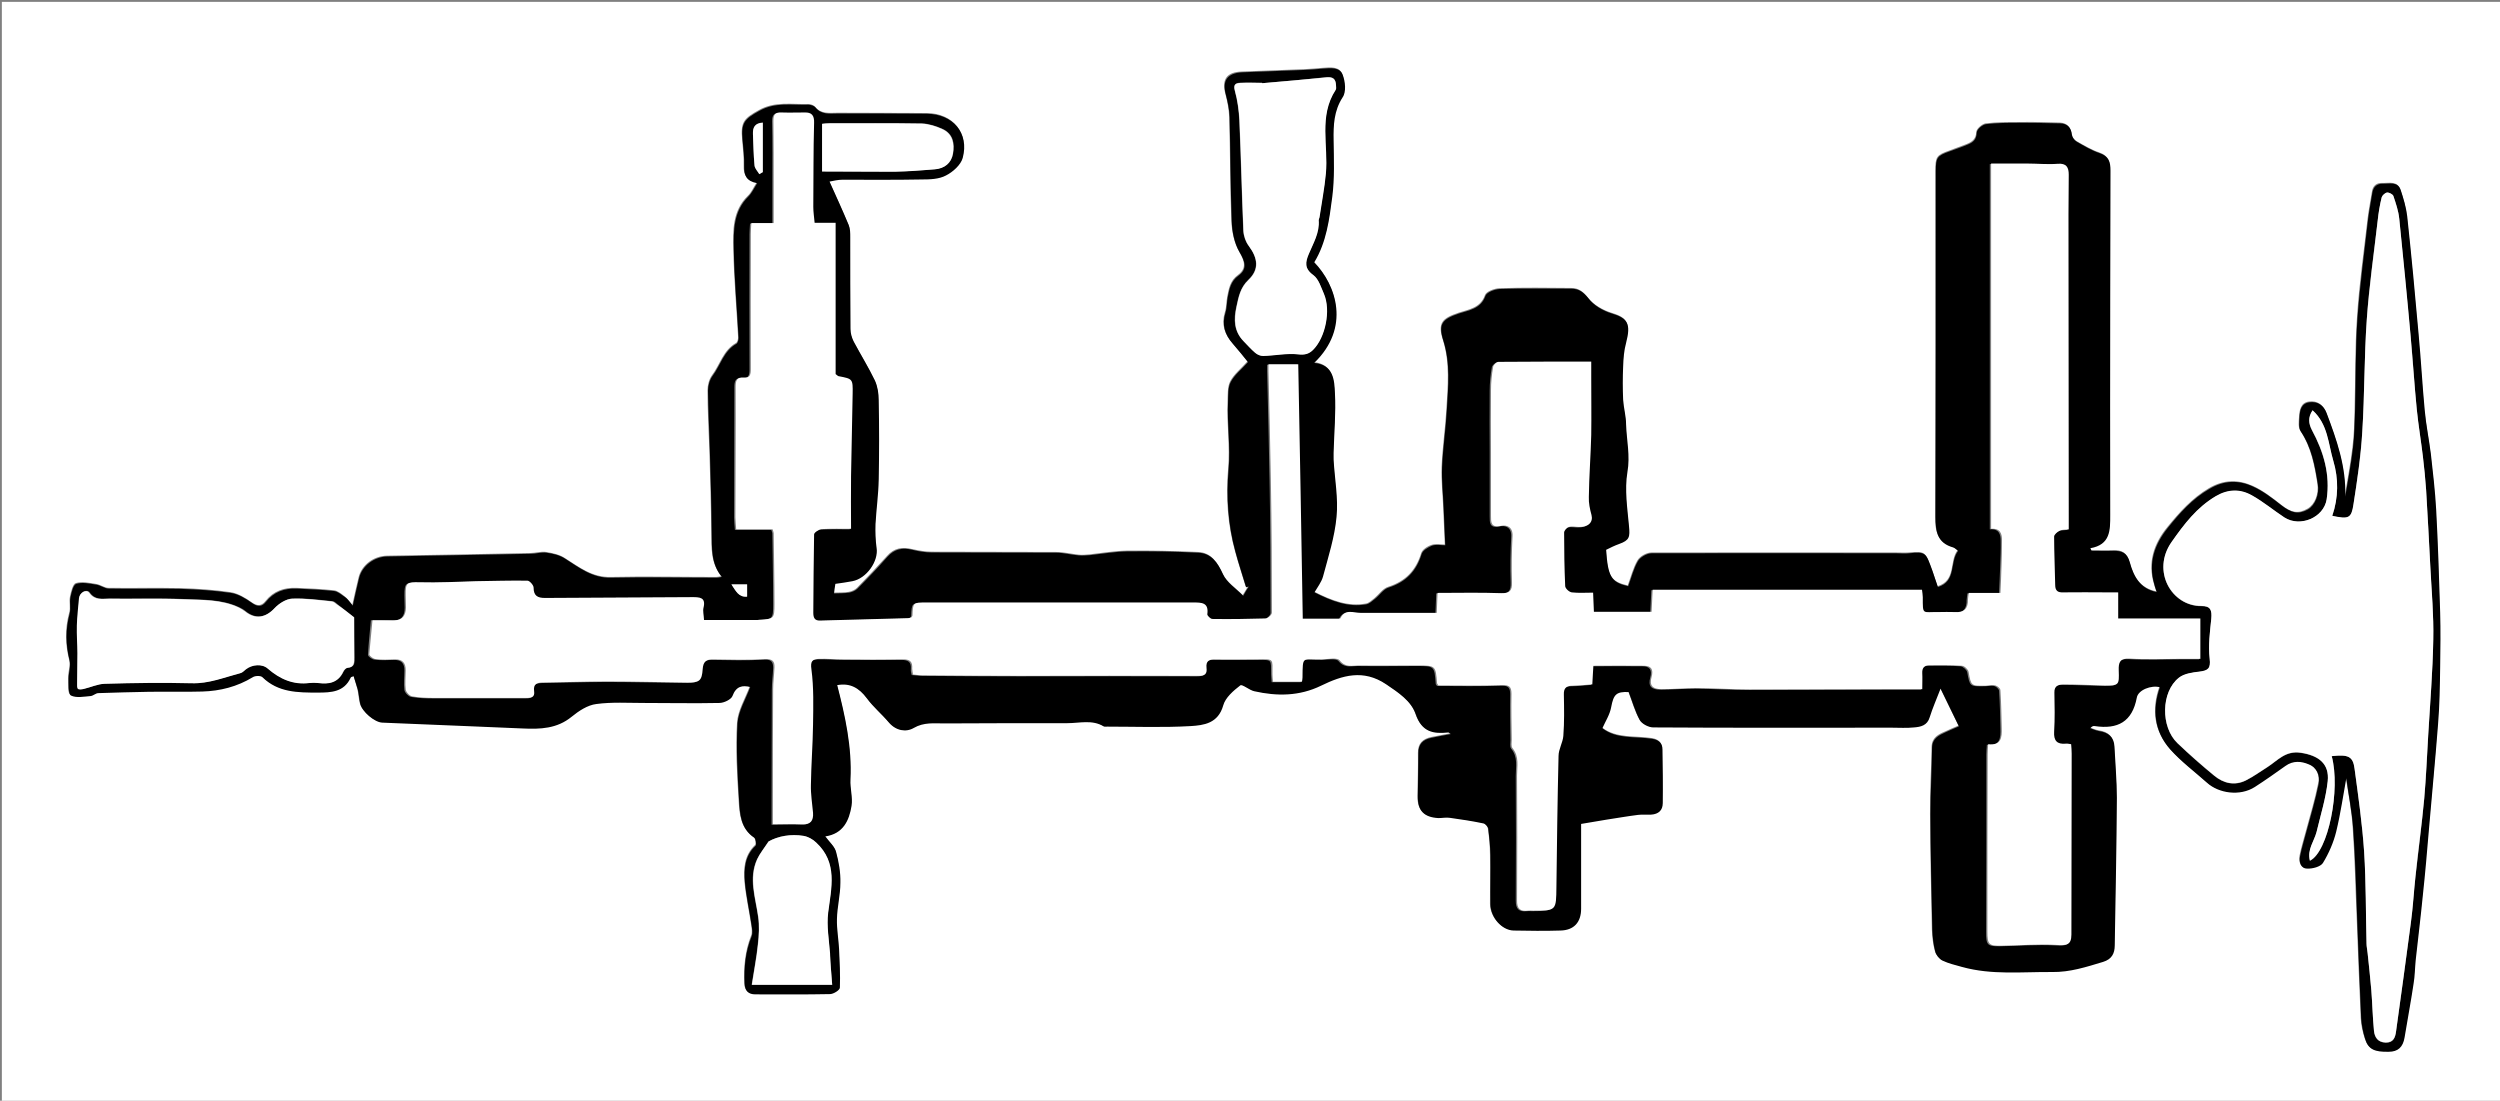 <?xml version="1.0" encoding="utf-8"?>
<!-- Generator: Adobe Illustrator 18.0.0, SVG Export Plug-In . SVG Version: 6.00 Build 0)  -->
<!DOCTYPE svg PUBLIC "-//W3C//DTD SVG 1.1//EN" "http://www.w3.org/Graphics/SVG/1.1/DTD/svg11.dtd">
<svg version="1.1" xmlns="http://www.w3.org/2000/svg" xmlns:xlink="http://www.w3.org/1999/xlink" x="0px" y="0px"
	 viewBox="0 0 940.3 414" enable-background="new 0 0 940.3 414" xml:space="preserve">
<rect x="0" y="0" width="940.3" height="414" fill="#808080" stroke="none"/>
<g id="iss_floorplan">
	<g>
		<path fill="#FFFFFF" d="M940.9,0.7c0,138,0,275.9,0,414c-313.3,0-626.7,0-940.2,0c0-138,0-276,0-414
			C314.1,0.7,627.5,0.7,940.9,0.7z M133,254.3c0.5,1.7,1,3.2,1.4,4.8c0.4,1.7,0.5,3.6,0.9,5.3c0.7,3,5.4,7,8.3,7.1
			c11.3,0.5,22.6,0.9,33.9,1.4c6.3,0.3,12.7,0.5,19,0.8c6.5,0.3,12.8,0.1,18.3-4.4c2.6-2.2,6-4.3,9.3-4.8c5.9-0.8,11.9-0.4,17.9-0.4
			c9.5,0,19,0.2,28.4,0c1.7,0,4.4-1.3,4.9-2.6c1.4-3.8,3.7-4,6.7-3.4c-1.7,4.6-4.5,9.1-4.8,13.7c-0.6,9.6,0,19.4,0.6,29
			c0.3,5.2,0.6,10.6,5.7,14c0.6,0.4,0.9,2.6,0.5,3c-4.1,3.9-4.4,8.9-4,13.8c0.5,5.4,1.7,10.7,2.5,16.1c0.2,1.4,0.5,3,0,4.2
			c-2.3,5.8-2.8,11.7-2.6,17.8c0.1,2.7,1.4,4,4,4c9.4,0,18.7,0.1,28.1-0.1c1.3,0,3.7-1.5,3.7-2.4c0.2-4.9,0-9.8-0.3-14.6
			c-0.2-3.7-0.9-7.5-0.8-11.2c0.1-4.6,1.3-9.1,1.3-13.7c0-3.8-0.6-7.8-1.6-11.5c-0.6-2-2.5-3.7-4.1-5.9c6.9-1.1,9.1-6,9.9-11.5
			c0.5-3.2-0.6-6.6-0.4-9.9c0.6-12.2-2-23.9-5-35.5c4.8-1,8.3,1,11.2,5c2.4,3.2,5.6,5.9,8.2,9c2.7,3.2,6.4,3.9,9.4,2.1
			c3.8-2.2,7.6-1.7,11.4-1.7c15.5-0.1,31,0,46.4-0.1c4.6,0,9.3-1.4,13.6,1.2c0.4,0.2,0.9,0.1,1.4,0.1c10.4,0,20.9,0.4,31.3-0.2
			c5-0.3,10.4-1,12.3-7.8c0.8-2.9,3.8-5.5,6.4-7.5c0.7-0.6,3.4,1.8,5.3,2.2c8.6,1.9,17,1.9,25.1-2.1c8-3.9,15.9-6.3,24.5-0.5
			c4.6,3.1,9.4,6.2,11.1,11.2c2.3,6.8,6.6,7.5,12.3,6.9c0.1,0,0.3,0.2,0.9,0.6c-2.7,0.5-4.9,1-7.2,1.4c-3.2,0.7-5,2.4-5,5.9
			c0.1,5.4-0.1,10.8-0.2,16.2c0,5.4,2.3,7.8,7.7,8.1c1.4,0.1,2.9-0.3,4.3-0.1c4.2,0.6,8.4,1.3,12.6,2.1c0.8,0.2,1.8,1.3,1.9,2.1
			c0.5,3.3,0.8,6.6,0.8,9.9c0.1,6.2,0,12.3,0,18.5c0,4.9,4.3,9.8,8.7,9.8c5.9,0.1,11.8,0.1,17.6,0c5-0.1,7.8-3.2,7.8-8.2
			c0-9.3,0-18.7,0-28c0-1.3,0-2.6,0-3.9c3.4-0.6,6.5-1.1,9.5-1.6c4-0.6,7.9-1.3,11.9-1.8c1.7-0.2,3.4,0,5-0.1
			c2.7-0.1,4.3-1.5,4.3-4.3c0-6.7,0-13.4-0.1-20.2c0-2.4-1.4-3.6-3.8-4c-6.5-1-13.4,0.2-18.8-4c1.1-2.5,2.8-5.1,3.3-7.9
			c0.9-4.8,1.9-5.9,6.6-5.7c1.4,3.7,2.4,7.4,4.2,10.6c0.8,1.4,3.2,2.7,5,2.7c29.9,0.1,59.8,0.1,89.6,0.1c2.9,0,5.8,0.3,8.6-0.1
			c2.4-0.3,4.9-0.8,5.8-3.8c1.1-3.5,2.6-6.9,4.1-10.8c2.5,5.1,4.6,9.5,6.9,14.2c-1.6,0.7-3.3,1.4-5,2.2c-2.6,1.1-5,2.3-5.1,5.8
			c-0.1,8.4-0.7,16.7-0.6,25.1c0.1,14.5,0.4,29,0.7,43.5c0.1,2.7,0.4,5.5,1.1,8.1c0.3,1.3,1.5,2.8,2.7,3.4c2.3,1.1,4.9,1.7,7.4,2.4
			c11.2,3.1,22.6,1.8,33.9,1.9c6.8,0.1,12.9-1.9,19.1-3.8c3.2-1,4.3-3.2,4.4-6.2c0.3-18.5,0.7-37,0.8-55.5c0-6.4-0.5-12.9-0.9-19.3
			c-0.2-3.6-2.3-5.3-5.7-5.8c-1.2-0.2-2.3-0.7-3.4-1.1c0.8-0.8,1.2-0.9,1.7-0.8c8.6,1.3,14.1-1.6,15.8-10.7c0.5-2.9,5.5-4.8,8.7-3.9
			c-3,8.5-2.1,16.6,3.9,23.4c4.1,4.6,9.2,8.3,13.8,12.5c4.4,4,12.4,5.2,18,1.6c3.9-2.5,7.7-5.2,11.5-7.9c2.9-2.1,5.9-1.7,8.8-0.6
			c3.1,1.3,4.4,4.4,3.7,7.4c-1.2,6-3,12-4.6,17.9c-0.8,3.1-1.8,6.2-2.4,9.3c-0.4,2.1,0.2,4.6,2.7,4.6c2,0,5.1-0.7,5.9-2.1
			c2.2-3.6,4-7.7,5-11.8c1.7-7,2.7-14.2,3.8-20.1c0.8,5.4,2.2,12.2,2.6,19.1c0.8,11.3,1,22.7,1.5,34c0.5,12.4,0.9,24.9,1.5,37.3
			c0.1,2.6,0.7,5.2,1.5,7.7c1.2,3.9,3.5,5,8.8,4.8c3.6-0.1,5.4-1.9,6-5.3c1.1-6.8,2.4-13.5,3.4-20.3c0.5-2.9,0.4-6,0.8-8.9
			c0.9-8.2,1.9-16.3,2.7-24.5c0.8-8.3,1.5-16.6,2.3-24.9c1.2-13.1,2.5-26.1,3.4-39.2c0.5-7.2,0.6-14.5,0.8-21.7
			c0.1-6.8,0.2-13.6,0-20.4c-0.4-12.9-0.8-25.8-1.5-38.7c-0.4-7-1.2-14-2-21c-0.6-5.4-1.7-10.8-2.3-16.3c-0.9-9.5-1.5-19-2.3-28.6
			c-1.3-14.8-2.7-29.7-4.3-44.5c-0.3-3.3-1.3-6.5-2.4-9.7c-1.1-3.4-4.3-2.4-6.8-2.5c-2.2-0.1-3.6,1.1-3.9,3.4
			c-0.5,3.3-1.2,6.6-1.6,9.9c-1.4,12.4-3.2,24.8-4,37.3c-0.8,11.5-0.6,23-0.9,34.5c-0.1,4.8-0.2,9.6-0.8,14.3
			c-0.7,6.1-1.9,12.2-2.9,18.3c0.4-11.1-3.2-21.3-7-31.4c-1.1-2.9-3.4-4.5-6.4-4.1c-3.2,0.4-3.6,3.2-3.8,5.7c-0.1,1.8-0.4,4,0.5,5.3
			c4,6.1,5.3,12.9,6.4,19.9c0.6,3.8-0.9,7.8-3.7,9.4c-3.6,2.1-6.3,1.5-10.1-1.6c-3.3-2.6-6.8-5.3-10.6-7c-5.4-2.4-10.8-2.4-16.4,0.9
			c-6.4,3.8-11.1,9.1-15.6,14.6c-5.1,6.2-7.5,13.3-5.1,21.3c0.3,1,0.6,1.9,0.9,2.9c-6.3-1.2-8.7-6-10.1-11.1c-1-3.6-3-4.5-6.2-4.4
			c-2.7,0.1-5.5,0-8.2,0c-0.2-0.3-0.3-0.7-0.5-1c7.7-1.3,7.5-6.8,7.5-12.4c0-27.2,0-54.5,0-81.7c0-16-0.1-31.9,0.1-47.9
			c0-3.2-0.6-5.4-4.1-6.6c-3-1-5.8-2.7-8.6-4.3c-0.8-0.5-1.7-1.7-1.8-2.6c-0.3-2.8-1.8-4.2-4.4-4.3c-5.1-0.2-10.3-0.3-15.4-0.2
			c-4.2,0-8.4,0-12.5,0.5c-1.3,0.2-3.4,2-3.5,3.2c-0.1,2.8-1.7,3.8-3.7,4.6c-2.1,0.8-4.2,1.6-6.4,2.4c-4.8,1.7-5.3,2.3-5.3,7.5
			c0,43.3,0.1,86.6-0.1,130c0,5.4,0.7,9.8,6.6,11.5c0.7,0.2,1.3,0.9,1.9,1.3c-3.3,4.2-0.4,11.4-7.6,13.6c-0.7-2.1-1.3-4.2-2.1-6.2
			c-2.5-6.8-2.4-7.1-8.8-6.5c-1.5,0.1-3.1,0-4.6,0c-30.7,0-61.4-0.1-92.1,0c-1.8,0-4.3,1.4-5.2,2.9c-1.7,2.9-2.5,6.3-3.7,9.5
			c-6.4-1.5-7.6-3.5-8.3-13.7c1.6-0.7,3.2-1.6,4.9-2.2c3.9-1.4,4.1-2.6,3.7-6.7c-0.7-6.8-1.7-13.8-0.6-20.3c1-6.2-0.4-12-0.5-18
			c-0.1-3.1-1-6.1-1.1-9.2c-0.2-4.2-0.2-8.4,0-12.6c0.1-3,0.4-6,1.1-8.8c1.9-7.3,0.6-9.3-5.4-11.1c-3.2-1-6.7-3-8.7-5.6
			c-1.9-2.4-3.6-3.7-6.4-3.7c-9-0.1-18-0.2-27,0.1c-1.9,0.1-4.9,1.2-5.4,2.6c-1.7,4.9-6.3,5.4-9.9,6.6c-6.2,2.1-8,3.8-5.9,10.3
			c2.7,8.6,1.8,17.3,1.3,25.9c-0.4,7.2-1.5,14.4-1.8,21.7c-0.2,5.1,0.4,10.3,0.6,15.4c0.2,4.5,0.4,9,0.6,13.9
			c-1.4,0-3.3-0.4-4.9,0.1c-1.6,0.5-3.6,1.8-4,3.2c-2,6.5-5.9,10.5-12.4,12.6c-2,0.6-3.5,2.9-5.2,4.3c-1,0.8-2,1.8-3.2,2
			c-6.7,1.2-12.8-1.1-19.5-4.5c1.1-1.9,2.6-3.8,3.2-5.9c2-7.4,4.4-14.9,5.1-22.5c0.6-7-0.7-14.3-1.1-21.4c-0.1-1-0.1-1.9,0-2.9
			c0.2-7.4,0.9-14.8,0.5-22.2c-0.3-4.9-0.6-10.7-7.8-11.4c13.7-13.1,8.4-29.2,0-37.8c4.7-7.5,5.8-16.1,6.8-24.7
			c0.9-7,0.5-14.1,0.5-21.2c-0.1-5.7,0.1-11,3.4-16.2c1.3-2,0.9-5.9,0-8.5c-1.1-2.9-4.5-2.5-7.3-2.3c-2.3,0.2-4.5,0.4-6.8,0.5
			c-7.9,0.3-15.8,0.6-23.7,0.9c-5.7,0.2-7.6,3-6.1,8.5c0.7,2.7,1.3,5.6,1.4,8.4c0.4,13.1,0.3,26.1,0.8,39.2c0.2,3.9,1,8.2,2.9,11.5
			c2.1,3.6,3,6.4-0.4,8.9c-2.9,2.1-3.4,5-4,8c-0.4,2-0.3,4.1-0.9,6c-1.4,4.5-0.2,8.2,2.8,11.6c2.1,2.5,4.2,5,5.7,6.9
			c-2.5,2.8-5.1,4.8-6.5,7.5c-1.1,2.1-0.9,4.9-1,7.4c-0.4,8.5,1,17,0.2,25.6c-0.9,10.3-0.2,20.8,2.6,30.9c1.2,4.5,2.7,8.9,4,13.3
			c0.3-0.1,0.6-0.2,1-0.3c-0.6,1-1.1,2-2.1,3.5c-2.8-2.8-6.2-5-7.6-8.1c-2-4.4-4.4-7.9-9.2-8.1c-9-0.4-18-0.6-27-0.5
			c-4.6,0.1-9.2,0.9-13.8,1.4c-1.4,0.1-2.8,0.3-4.2,0.1c-2.8-0.3-5.6-1-8.4-1c-15.6-0.1-31.2,0-46.8-0.1c-2.5,0-5-0.5-7.4-1
			c-3.7-0.9-6.8-0.4-9.4,2.6c-3.7,4.1-7.5,8.1-11.3,12c-0.8,0.8-2,1.3-3.1,1.5c-1.8,0.3-3.7,0.2-5.7,0.3c0.2-1.2,0.3-2.3,0.5-3.6
			c2.2-0.3,4.3-0.6,6.4-1c5.3-1,9.9-7.5,9.1-12.5c-0.4-3-0.5-6-0.4-9c0.3-5.6,1-11.2,1.2-16.7c0.2-10,0.1-19.9,0-29.9
			c0-2.4-0.4-5.1-1.4-7.3c-2.4-5-5.4-9.8-8-14.7c-0.7-1.4-1.2-3.1-1.2-4.7c-0.1-11.5,0-23-0.1-34.6c0-1.5,0-3.2-0.6-4.6
			c-2.2-5.3-4.6-10.5-7.2-16.3c1.7-0.3,3.3-0.7,4.8-0.7c10-0.1,19.9,0,29.9-0.1c3.1-0.1,6.5-0.2,9.1-1.5c2.6-1.4,5.6-4,6.3-6.6
			c2.5-9.3-3.6-16.5-13.4-16.6c-11.2-0.1-22.3,0-33.5-0.1c-3,0-6.2,0.6-8.5-2.3c-0.5-0.6-1.7-1-2.6-1c-6.2,0.2-12.5-1.1-18.5,2.3
			c-5.6,3.1-6.9,4.5-6.3,10.9c0.3,3.3,0.7,6.7,0.6,10c-0.1,3.3,0.9,5.5,4.9,6.3c-1.3,2-2,3.8-3.3,5c-5.8,5.6-5.7,13-5.5,20
			c0.2,11.1,1.2,22.1,1.8,33.2c0,0.7-0.2,1.9-0.8,2.2c-4.8,2.7-6,8.1-9,12.1c-1.1,1.5-1.7,3.7-1.7,5.6c0,7.5,0.4,15.1,0.7,22.6
			c0.3,10.3,0.6,20.6,0.7,30.9c0.1,5.7-0.3,11.5,3.8,16.5c-1,0.2-1.5,0.3-2,0.3c-13.2,0-26.4-0.3-39.6,0c-7.1,0.2-12-3.8-17.4-7.2
			c-2-1.3-4.6-1.8-6.9-2.2c-2-0.3-4,0.4-6,0.4c-18,0.4-35.9,0.7-53.9,1c-4.9,0.1-9.4,3.4-10.6,8c-0.8,3.2-1.5,6.5-2.4,10.5
			c-1.2-1.4-1.9-2.5-2.9-3.2c-1.2-1-2.7-2.2-4.1-2.3c-4.6-0.5-9.3-0.7-14-0.9c-4.7-0.2-8.7,1.2-11.7,5c-1.5,1.9-3.1,1.9-5.2,0.4
			c-2.4-1.7-5.2-3.4-8-3.8c-6.1-0.9-12.4-1.3-18.6-1.5c-9.1-0.2-18.1,0-27.2-0.1c-1.6,0-3.1-1.3-4.8-1.5c-2.5-0.4-5.2-1-7.5-0.3
			c-1.1,0.3-1.8,3.2-2.2,5.1c-0.4,2,0.3,4.2-0.3,6.1c-1.6,5.9-1.5,11.7,0,17.7c0.5,2.1-0.4,4.4-0.4,6.7c0,2.2-0.3,5.8,0.9,6.4
			c1.9,1,4.9,0.4,7.4,0.2c1-0.1,1.9-1,2.9-1.1c6.3-0.3,12.7-0.5,19-0.5c6.7-0.1,13.4,0.1,20.1-0.1c6.8-0.2,13.2-1.8,19-5.4
			c0.9-0.5,2.9-0.6,3.6,0c5.9,5.7,13.3,5.8,20.8,5.8c5.1,0,9.8-0.2,12.4-5.6C132,254.6,132.5,254.5,133,254.3z"/>
		<path d="M133,254.3c-0.5,0.2-1,0.3-1.1,0.6c-2.5,5.4-7.3,5.6-12.4,5.6c-7.5,0-14.9,0-20.8-5.8c-0.6-0.6-2.7-0.6-3.6,0
			c-5.9,3.6-12.3,5.2-19,5.4c-6.7,0.2-13.4,0-20.1,0.1c-6.3,0.1-12.7,0.3-19,0.5c-1,0-1.9,1-2.9,1.1c-2.5,0.2-5.4,0.8-7.4-0.2
			c-1.1-0.6-0.8-4.1-0.9-6.4c0-2.2,0.9-4.6,0.4-6.7c-1.5-5.9-1.6-11.7,0-17.7c0.5-1.9-0.1-4.1,0.3-6.1c0.4-1.8,1-4.7,2.2-5.1
			c2.3-0.7,5-0.1,7.5,0.3c1.6,0.2,3.2,1.5,4.8,1.5c9.1,0.2,18.1-0.1,27.2,0.1c6.2,0.2,12.4,0.6,18.6,1.5c2.8,0.4,5.6,2.1,8,3.8
			c2.1,1.5,3.7,1.5,5.2-0.4c3-3.8,7-5.2,11.7-5c4.7,0.2,9.3,0.4,14,0.9c1.4,0.2,2.8,1.4,4.1,2.3c1,0.7,1.7,1.8,2.9,3.2
			c0.9-4,1.6-7.3,2.4-10.5c1.2-4.6,5.7-7.9,10.6-8c18-0.3,35.9-0.7,53.9-1c2,0,4.1-0.7,6-0.4c2.4,0.3,4.9,0.9,6.9,2.2
			c5.4,3.4,10.3,7.4,17.4,7.2c13.2-0.3,26.4,0,39.6,0c0.5,0,0.9-0.1,2-0.3c-4.1-5-3.7-10.8-3.8-16.5c-0.1-10.3-0.4-20.6-0.7-30.9
			c-0.2-7.5-0.6-15.1-0.7-22.6c0-1.9,0.6-4.1,1.7-5.6c3-4,4.2-9.4,9-12.1c0.5-0.3,0.8-1.5,0.8-2.2c-0.6-11.1-1.6-22.1-1.8-33.2
			c-0.1-7.1-0.2-14.4,5.5-20c1.3-1.3,2.1-3.1,3.3-5c-4-0.7-5-2.9-4.9-6.3c0.1-3.3-0.3-6.7-0.6-10c-0.6-6.4,0.7-7.8,6.3-10.9
			c6-3.4,12.3-2.1,18.5-2.3c0.9,0,2.1,0.4,2.6,1c2.3,2.9,5.5,2.3,8.5,2.3c11.2,0,22.3,0,33.5,0.1c9.8,0.1,15.9,7.3,13.4,16.6
			c-0.7,2.6-3.7,5.3-6.3,6.6c-2.6,1.4-6,1.5-9.1,1.5c-10,0.2-19.9,0.1-29.9,0.1c-1.6,0-3.2,0.4-4.8,0.7c2.6,5.8,5,11,7.2,16.3
			c0.6,1.4,0.6,3,0.6,4.6c0,11.5,0,23,0.1,34.6c0,1.6,0.5,3.3,1.2,4.7c2.6,4.9,5.6,9.7,8,14.7c1,2.2,1.4,4.8,1.4,7.3
			c0.2,10,0.2,19.9,0,29.9c-0.1,5.6-0.9,11.2-1.2,16.7c-0.1,3,0,6.1,0.4,9c0.8,5-3.8,11.5-9.1,12.5c-2.1,0.4-4.2,0.7-6.4,1
			c-0.2,1.3-0.4,2.4-0.5,3.6c2-0.1,3.9,0,5.7-0.3c1.1-0.2,2.3-0.7,3.1-1.5c3.9-3.9,7.7-7.9,11.3-12c2.7-3,5.7-3.5,9.4-2.6
			c2.4,0.6,4.9,1,7.4,1c15.6,0.1,31.2,0,46.8,0.1c2.8,0,5.6,0.8,8.4,1c1.4,0.1,2.8,0,4.2-0.1c4.6-0.5,9.2-1.3,13.8-1.4
			c9-0.1,18,0,27,0.5c4.8,0.2,7.2,3.7,9.2,8.1c1.4,3.1,4.8,5.3,7.6,8.1c0.9-1.6,1.5-2.6,2.1-3.5c-0.3,0.1-0.6,0.2-1,0.3
			c-1.3-4.4-2.8-8.8-4-13.3c-2.8-10.1-3.5-20.6-2.6-30.9c0.8-8.6-0.6-17.1-0.2-25.6c0.1-2.5-0.1-5.3,1-7.4c1.4-2.7,4-4.7,6.5-7.5
			c-1.5-1.9-3.6-4.5-5.7-6.9c-3-3.4-4.2-7.1-2.8-11.6c0.6-1.9,0.5-4,0.9-6c0.6-3,1.1-5.9,4-8c3.4-2.5,2.6-5.2,0.4-8.9
			c-1.9-3.3-2.8-7.6-2.9-11.5c-0.5-13-0.5-26.1-0.8-39.2c-0.1-2.8-0.7-5.7-1.4-8.4c-1.5-5.4,0.5-8.2,6.1-8.5
			c7.9-0.3,15.8-0.6,23.7-0.9c2.3-0.1,4.5-0.3,6.8-0.5c2.8-0.2,6.2-0.6,7.3,2.3c1,2.5,1.4,6.5,0,8.5c-3.3,5.1-3.5,10.5-3.4,16.2
			c0.1,7.1,0.4,14.2-0.5,21.2c-1.1,8.5-2.2,17.2-6.8,24.7c8.4,8.6,13.7,24.6,0,37.8c7.3,0.7,7.6,6.5,7.8,11.4
			c0.4,7.4-0.3,14.8-0.5,22.2c0,1,0,1.9,0,2.9c0.4,7.1,1.8,14.4,1.1,21.4c-0.7,7.6-3.1,15-5.1,22.5c-0.6,2.1-2.1,4-3.2,5.9
			c6.7,3.4,12.8,5.7,19.5,4.5c1.1-0.2,2.2-1.2,3.2-2c1.8-1.4,3.2-3.7,5.2-4.3c6.5-2.1,10.4-6.1,12.4-12.6c0.4-1.4,2.5-2.6,4-3.2
			c1.6-0.5,3.5-0.1,4.9-0.1c-0.2-5-0.4-9.4-0.6-13.9c-0.2-5.1-0.8-10.3-0.6-15.4c0.3-7.2,1.4-14.5,1.8-21.7
			c0.5-8.7,1.4-17.3-1.3-25.9c-2.1-6.5-0.3-8.2,5.9-10.3c3.6-1.2,8.2-1.7,9.9-6.6c0.5-1.4,3.5-2.5,5.4-2.6c9-0.3,18-0.1,27-0.1
			c2.8,0,4.5,1.3,6.4,3.7c2,2.6,5.4,4.6,8.7,5.6c6,1.8,7.3,3.8,5.4,11.1c-0.8,2.9-1,5.9-1.1,8.8c-0.2,4.2-0.2,8.4,0,12.6
			c0.2,3.1,1.1,6.1,1.1,9.2c0.2,6,1.6,11.8,0.5,18c-1.1,6.6,0,13.6,0.6,20.3c0.4,4.1,0.2,5.3-3.7,6.7c-1.7,0.6-3.3,1.4-4.9,2.2
			c0.7,10.2,1.9,12.2,8.3,13.7c1.2-3.2,2-6.6,3.7-9.5c0.9-1.5,3.4-2.9,5.2-2.9c30.7-0.1,61.4,0,92.1,0c1.5,0,3.1,0.2,4.6,0
			c6.5-0.6,6.3-0.3,8.8,6.5c0.7,2,1.3,4,2.1,6.2c7.1-2.2,4.3-9.4,7.6-13.6c-0.6-0.4-1.2-1.1-1.9-1.3c-6-1.7-6.6-6-6.6-11.5
			c0.1-43.3,0.1-86.6,0.1-130c0-5.2,0.5-5.8,5.3-7.5c2.1-0.8,4.3-1.5,6.4-2.4c2.1-0.8,3.6-1.8,3.7-4.6c0-1.2,2.1-3,3.5-3.2
			c4.1-0.5,8.4-0.5,12.5-0.5c5.1,0,10.3,0.1,15.4,0.2c2.6,0.1,4.1,1.5,4.4,4.3c0.1,0.9,0.9,2.1,1.8,2.6c2.8,1.6,5.6,3.3,8.6,4.3
			c3.5,1.2,4.1,3.3,4.1,6.6c-0.1,16,0,31.9-0.1,47.9c0,27.2-0.1,54.5,0,81.7c0,5.6,0.1,11.1-7.5,12.4c0.2,0.3,0.3,0.7,0.5,1
			c2.7,0,5.5,0.1,8.2,0c3.2-0.1,5.2,0.7,6.2,4.4c1.4,5.1,3.7,9.8,10.1,11.1c-0.3-1-0.7-1.9-0.9-2.9c-2.4-8.1,0.1-15.1,5.1-21.3
			c4.5-5.6,9.2-10.9,15.6-14.6c5.5-3.3,11-3.4,16.4-0.9c3.8,1.7,7.3,4.4,10.6,7c3.9,3,6.5,3.6,10.1,1.6c2.7-1.6,4.3-5.7,3.7-9.4
			c-1.1-7-2.3-13.8-6.4-19.9c-0.9-1.3-0.6-3.5-0.5-5.3c0.1-2.6,0.6-5.3,3.8-5.7c3.1-0.4,5.3,1.2,6.4,4.1c3.8,10.1,7.4,20.2,7,31.4
			c1-6.1,2.2-12.2,2.9-18.3c0.6-4.7,0.6-9.5,0.8-14.3c0.3-11.5,0.1-23,0.9-34.5c0.9-12.5,2.6-24.9,4-37.3c0.4-3.3,1.1-6.6,1.6-9.9
			c0.4-2.3,1.7-3.4,3.9-3.4c2.5,0.1,5.7-1,6.8,2.5c1,3.1,2,6.4,2.4,9.7c1.6,14.8,3,29.7,4.3,44.5c0.9,9.5,1.4,19.1,2.3,28.6
			c0.5,5.5,1.6,10.8,2.3,16.3c0.8,7,1.6,14,2,21c0.7,12.9,1.1,25.8,1.5,38.7c0.2,6.8,0.1,13.6,0,20.4c-0.1,7.2-0.2,14.5-0.8,21.7
			c-1,13.1-2.3,26.1-3.4,39.2c-0.7,8.3-1.4,16.6-2.3,24.9c-0.8,8.2-1.8,16.3-2.7,24.5c-0.3,3-0.3,6-0.8,8.9
			c-1,6.8-2.3,13.5-3.4,20.3c-0.6,3.5-2.4,5.3-6,5.3c-5.3,0.1-7.6-0.9-8.8-4.8c-0.8-2.5-1.3-5.1-1.5-7.7c-0.6-12.4-1-24.9-1.5-37.3
			c-0.4-11.3-0.7-22.7-1.5-34c-0.5-6.9-1.9-13.6-2.6-19.1c-1.1,5.9-2.1,13.1-3.8,20.1c-1,4.1-2.8,8.2-5,11.8
			c-0.9,1.4-3.9,2.2-5.9,2.1c-2.5,0-3.1-2.5-2.7-4.6c0.6-3.1,1.6-6.2,2.4-9.3c1.6-6,3.4-11.9,4.6-17.9c0.6-3.1-0.6-6.2-3.7-7.4
			c-2.8-1.2-5.9-1.5-8.8,0.6c-3.8,2.7-7.6,5.4-11.5,7.9c-5.6,3.6-13.6,2.4-18-1.6c-4.6-4.1-9.7-7.9-13.8-12.5
			c-6-6.8-6.9-14.9-3.9-23.4c-3.2-0.9-8.2,1-8.7,3.9c-1.7,9.1-7.2,12-15.8,10.7c-0.5-0.1-1,0-1.7,0.8c1.1,0.4,2.2,0.9,3.4,1.1
			c3.4,0.5,5.5,2.2,5.7,5.8c0.3,6.4,0.9,12.9,0.9,19.3c-0.1,18.5-0.5,37-0.8,55.5c0,3-1.1,5.2-4.4,6.2c-6.3,1.9-12.4,3.9-19.1,3.8
			c-11.4-0.1-22.7,1.2-33.9-1.9c-2.5-0.7-5.1-1.3-7.4-2.4c-1.2-0.6-2.4-2.1-2.7-3.4c-0.7-2.6-1-5.4-1.1-8.1
			c-0.3-14.5-0.7-29-0.7-43.5c0-8.4,0.5-16.7,0.6-25.1c0.1-3.5,2.5-4.6,5.1-5.8c1.7-0.8,3.4-1.5,5-2.2c-2.3-4.7-4.5-9.2-6.9-14.2
			c-1.5,3.9-3,7.3-4.1,10.8c-0.9,3.1-3.4,3.6-5.8,3.8c-2.8,0.3-5.7,0.1-8.6,0.1c-29.9,0-59.8,0.1-89.6-0.1c-1.7,0-4.2-1.3-5-2.7
			c-1.8-3.3-2.8-7-4.2-10.6c-4.7-0.2-5.7,0.9-6.6,5.7c-0.5,2.8-2.2,5.4-3.3,7.9c5.3,4.2,12.3,3,18.8,4c2.4,0.4,3.8,1.6,3.8,4
			c0.1,6.7,0.2,13.4,0.1,20.2c0,2.7-1.6,4.1-4.3,4.3c-1.7,0.1-3.4-0.1-5,0.1c-4,0.5-7.9,1.2-11.9,1.8c-3.1,0.5-6.1,1-9.5,1.6
			c0,1.4,0,2.7,0,3.9c0,9.3,0,18.7,0,28c0,5.1-2.7,8.1-7.8,8.2c-5.9,0.2-11.8,0.1-17.6,0c-4.4-0.1-8.6-4.9-8.7-9.8
			c-0.1-6.2,0.1-12.3,0-18.5c-0.1-3.3-0.4-6.7-0.8-9.9c-0.1-0.8-1.1-2-1.9-2.1c-4.2-0.9-8.4-1.5-12.6-2.1c-1.4-0.2-2.9,0.1-4.3,0.1
			c-5.4-0.3-7.8-2.8-7.7-8.1c0-5.4,0.2-10.8,0.2-16.2c-0.1-3.5,1.7-5.3,5-5.9c2.3-0.5,4.5-0.9,7.2-1.4c-0.6-0.4-0.8-0.6-0.9-0.6
			c-5.7,0.6-10-0.1-12.3-6.9c-1.7-4.9-6.5-8.1-11.1-11.2c-8.6-5.8-16.5-3.4-24.5,0.5c-8.2,4-16.6,4-25.1,2.1
			c-1.9-0.4-4.6-2.8-5.3-2.2c-2.6,2-5.6,4.6-6.4,7.5c-1.9,6.8-7.3,7.5-12.3,7.8c-10.4,0.6-20.9,0.2-31.3,0.2c-0.5,0-1.1,0.1-1.4-0.1
			c-4.3-2.6-9-1.2-13.6-1.2c-15.5,0-31,0-46.4,0.1c-3.8,0-7.6-0.5-11.4,1.7c-2.9,1.7-6.7,1.1-9.4-2.1c-2.6-3.1-5.8-5.7-8.2-9
			c-3-4-6.4-5.9-11.2-5c3,11.6,5.6,23.3,5,35.5c-0.2,3.3,0.9,6.7,0.4,9.9c-0.9,5.5-3.1,10.5-9.9,11.5c1.6,2.2,3.6,3.8,4.1,5.9
			c1,3.7,1.7,7.7,1.6,11.5c0,4.6-1.2,9.1-1.3,13.7c-0.1,3.7,0.6,7.5,0.8,11.2c0.2,4.9,0.5,9.8,0.3,14.6c0,0.9-2.4,2.4-3.7,2.4
			c-9.4,0.2-18.7,0.1-28.1,0.1c-2.6,0-3.9-1.3-4-4c-0.3-6.1,0.3-12.1,2.6-17.8c0.5-1.2,0.2-2.8,0-4.2c-0.8-5.4-2-10.7-2.5-16.1
			c-0.4-5-0.1-10,4-13.8c0.4-0.4,0.1-2.6-0.5-3c-5.1-3.4-5.4-8.9-5.7-14c-0.6-9.7-1.1-19.4-0.6-29c0.3-4.6,3.1-9.1,4.8-13.7
			c-2.9-0.7-5.3-0.4-6.7,3.4c-0.5,1.3-3.2,2.6-4.9,2.6c-9.5,0.2-19,0-28.4,0c-6,0-12-0.4-17.9,0.4c-3.3,0.4-6.6,2.6-9.3,4.8
			c-5.5,4.5-11.8,4.7-18.3,4.4c-6.3-0.3-12.7-0.5-19-0.8c-11.3-0.5-22.6-0.9-33.9-1.4c-2.9-0.1-7.6-4.1-8.3-7.1
			c-0.4-1.7-0.5-3.6-0.9-5.3C134,257.5,133.5,256,133,254.3z M139.5,233.3c-0.4,4.7-0.9,8.8-1.1,13c0,0.6,1.5,1.7,2.4,1.8
			c2.4,0.3,4.8,0.2,7.2,0.1c2.9-0.1,4.2,1.3,4.1,4.1c0,2.4-0.3,4.8,0,7.2c0.1,1,1.5,2.4,2.4,2.6c2.8,0.5,5.7,0.6,8.5,0.6
			c11.5,0,23,0,34.6,0c1.9,0,3.1-0.3,2.8-2.5c-0.4-2.7,1.1-3.2,3.4-3.3c8-0.1,16.1-0.4,24.1-0.4c10.1,0,20.1,0.3,30.2,0.4
			c4.5,0,5.4-0.6,5.7-5.1c0.2-2.8,1.4-3.7,4.1-3.6c6.5,0.1,13,0.3,19.4-0.1c2.7-0.2,3.5,0.8,3.5,3.1c-0.1,2.8-0.5,5.5-0.5,8.2
			c-0.1,13.8,0,27.6-0.1,41.4c0,3,0,6.1,0,9.4c4.1,0,7.6-0.1,11,0c3.2,0.2,4.3-1.4,4.1-4.3c-0.3-3.5-0.8-7-0.8-10.5
			c0.1-7.5,0.7-15,0.8-22.6c0.1-6.9,0.3-14-0.6-20.8c-0.5-3.3,0.5-3.9,2.9-4c3-0.1,6.1,0.2,9.1,0.2c7.4,0,14.9,0.1,22.3,0
			c2.7,0,3.8,0.9,3.6,3.5c-0.1,0.7,0.1,1.4,0.3,2.2c1.4,0.1,2.5,0.3,3.7,0.3c12.2,0.1,24.4,0.2,36.6,0.2c22.3,0,44.6-0.1,67,0
			c2.4,0,3.4-0.7,3.1-3c-0.3-2.7,1-3.3,3.4-3.2c5.3,0.1,10.6,0,15.8,0c6.2,0,5.5-0.4,5.6,5.6c0,0.9,0.2,1.8,0.2,2.8
			c3.8,0,7.3,0,10.9,0c0.1-0.7,0.2-1.1,0.2-1.6c0.1-8.4-0.2-6.7,7.4-6.8c2.3,0,5.6-0.7,6.6,0.4c2.2,2.8,4.7,1.9,7.1,1.9
			c7.4,0.1,14.9,0,22.3,0c6.7,0,6.7,0,7.2,6.7c0,0.2,0.2,0.4,0.5,0.8c7.9,0,15.9,0.2,23.9-0.1c2.7-0.1,3.6,0.5,3.6,3.2
			c-0.1,5.8,0,11.5,0.1,17.3c0,1.1-0.3,2.5,0.3,3.2c2.6,3.2,1.7,6.8,1.7,10.3c0.1,15.6,0.1,31.2,0,46.8c0,3.3,1.2,4.3,4.2,4
			c0.6-0.1,1.2,0,1.8,0c8.8-0.1,8.7-0.1,8.8-8.9c0.2-16.4,0.4-32.9,0.8-49.3c0.1-2.5,1.7-4.9,1.8-7.5c0.3-5.1,0.3-10.3,0.2-15.5
			c-0.1-2.5,0.9-3.4,3.3-3.4c2.5,0,5-0.3,7.4-0.5c0.2-2.6,0.3-4.6,0.4-7c6.5,0,12.7-0.1,19,0c2.7,0,3.7,1.4,2.9,4.2
			c-0.9,3.2,0.3,4.6,3.8,4.6c4.4,0,8.8-0.4,13.2-0.4c6.6,0.1,13.1,0.5,19.7,0.5c18.2,0,36.4-0.1,54.6-0.1c3.4,0,6.8,0,10.5,0
			c0-2.5,0.1-4.2,0-6c-0.1-1.9,0.7-3,2.7-3c4.1,0,8.2-0.1,12.2,0.2c0.9,0.1,2.3,1.3,2.5,2.2c1,5.4,0.9,5.4,6.5,5.3
			c1.2,0,2.4-0.3,3.6-0.1c0.8,0.2,1.8,1.1,1.9,1.8c0.3,4.8,0.4,9.6,0.5,14.3c0.1,3.4-0.1,6.7-5.1,6c-0.1,1.5-0.2,2.6-0.2,3.8
			c0,22.2,0,44.4-0.1,66.6c0,4.9,0.4,5.5,5.3,5.4c6.9-0.1,13.9-0.7,20.8-0.3c3.5,0.2,5.5,0.2,5.5-3.9c0-22.7,0.1-45.3,0.1-68
			c0-1.2-0.1-2.3-0.2-3.6c-0.9-0.1-1.5-0.3-2-0.2c-3.4,0.4-4.6-1.1-4.4-4.5c0.3-4.9,0.2-9.8,0.1-14.7c-0.1-2.8,1.7-3.2,3.7-3.1
			c5,0,10,0.3,15,0.4c5.6,0.1,5.6,0,5.5-5.7c-0.1-2.9,0.4-4.6,4.1-4.4c6.3,0.4,12.7,0.1,19.1,0.1c2.5,0,4.9,0,7.5,0
			c0-5.3,0-10.1,0-15.2c-10.3,0-20.3,0-30.9,0c0-3.4,0-6.4,0-9.8c-1.8,0-3.1,0-4.4,0c-5.4,0-10.8,0-16.2,0c-2,0-3.1-0.6-3.1-2.8
			c-0.1-6.1-0.4-12.1-0.4-18.2c0-0.8,1.2-1.8,2.1-2.2c0.9-0.4,2-0.3,3.4-0.5c0-1.7,0-3.3,0-4.8c0-37.9-0.1-75.7-0.1-113.6
			c0-5,0.1-10,0.1-15c0-2.8-0.8-4.4-4.2-4.1c-3.8,0.3-7.7,0-11.5-0.1c-4.4,0-8.8,0-13.5,0c0,46.1,0,91.7,0,137.4
			c3.5-0.3,4.1,1.9,4.1,4.3c0.1,3.3-0.1,6.6-0.2,9.9c-0.1,3.2-0.3,6.4-0.4,9.9c-4.1,0-7.9,0-11.9,0c-0.1,1-0.3,1.7-0.3,2.4
			c0.1,3.5-1.4,5.1-5,4.8c-2-0.2-4.1,0-6.1,0c-6.1-0.1-5.9,1.3-5.9-5.6c0-0.9-0.2-1.8-0.3-2.8c-33.9,0-67.6,0-101.3,0
			c-0.1,2.9-0.3,5.6-0.4,8.3c-7.7,0-14.6,0-21.7,0c-0.1-2.6-0.2-4.7-0.3-7.2c-2.8,0-5.5,0.2-8-0.1c-0.9-0.1-2.4-1.6-2.5-2.4
			c-0.3-6.7-0.4-13.4-0.4-20.1c0-0.7,1-1.9,1.8-2.1c1.2-0.3,2.5,0,3.8,0c3.5,0.1,5.4-1.8,4.7-4.5c-0.6-2.2-1.1-4.6-1-6.8
			c0.2-7.8,0.8-15.5,0.9-23.3c0.2-7.2,0-14.4,0-21.6c0-1.9,0-3.7,0-6c-11.9,0-23.4,0-34.9,0.1c-0.7,0-1.9,1.2-2,1.9
			c-0.5,2.9-0.8,5.9-0.8,8.8c-0.1,7.8,0,15.6,0,23.4c0,7.9,0,15.8,0,23.8c0,2.4-0.1,4.6,3.7,3.8c2.3-0.5,4.6,0.4,4.4,3.9
			c-0.3,5.7-0.4,11.5-0.2,17.3c0.1,3.1-0.8,4.2-4.1,4.1c-7.9-0.2-15.8-0.1-23.9-0.1c-0.1,2.6-0.2,4.8-0.3,7.5c-9.8,0-19.2,0-28.7,0
			c-2.7,0-5.8-1.5-7.5,2c-0.1,0.2-0.7,0.1-1,0.2c-4.5,0-9,0-13.2,0c-0.6-31.7-1.2-63.7-1.7-95.7c-3.6,0-7.3,0-11.2,0
			c0,1.2,0,1.9,0,2.6c0.3,13.6,0.7,27.3,0.9,40.9c0.3,16.6,0.4,33.3,0.4,49.9c0,0.8-1.5,2.2-2.3,2.2c-6.7,0.2-13.4,0.3-20.1,0.2
			c-0.7,0-2-1.3-1.9-1.8c0.6-4.4-2.1-4.4-5.3-4.4c-33.5,0.1-66.9,0-100.4,0c-5,0-5,0-5.2,4.9c0,0.2-0.2,0.4-0.4,0.7
			c-0.4,0.1-0.8,0.3-1.3,0.3c-11,0.3-22,0.6-33,0.9c-2.2,0.1-2.6-1.3-2.6-3c0.1-9.8,0-19.6,0.3-29.4c0-0.7,1.8-1.9,2.8-2
			c3.8-0.2,7.6-0.1,11.1-0.1c0-7-0.1-13.4,0-19.9c0.1-10.3,0.4-20.6,0.6-30.9c0.1-5.6,0-5.6-5.2-6.6c-0.2,0-0.4-0.3-1.2-0.8
			c0-18.6,0-37.6,0-56.9c-2.9,0-5.3,0-7.9,0c-0.2-2.2-0.5-4.1-0.5-6c0-10.5,0-21.1,0.3-31.6c0.1-2.9-0.9-4-3.6-3.9
			c-2.9,0.1-5.8,0.1-8.6,0c-2.3-0.1-3.1,0.7-3.1,3.1c0.2,8,0.1,16.1,0.1,24.1c0,4.7,0,9.5,0,14.4c-3.1,0-5.6,0-8.4,0
			c-0.1,1.5-0.2,2.8-0.2,4.1c0,16.9-0.1,33.8,0,50.8c0,2-0.3,3.4-2.6,3.2c-2.7-0.2-3.1,1.1-3.1,3.5c0,16.3-0.1,32.6-0.1,49
			c0,1.4,0.2,2.8,0.3,4.6c4.8,0,9.3,0,13.7,0c0.2,0.7,0.4,1,0.4,1.4c0.1,8.9,0.3,17.7,0.3,26.6c0,5.6-0.2,5.6-5.7,6
			c-0.2,0-0.5,0.1-0.7,0.1c-6.7,0-13.3,0-20.1,0c-0.1-2-0.5-3.4-0.2-4.6c1.1-4-1.4-4-4.2-4c-18.5,0.1-36.9,0.1-55.4,0.3
			c-2.8,0-4.3-0.7-4.3-3.9c0-0.9-1.4-2.6-2.3-2.6c-6.5-0.1-12.9,0.1-19.4,0.2c-7.1,0.1-14.2,0.5-21.2,0.4c-4.7-0.1-5.2,0-5.2,4.8
			c0,1.6,0.1,3.1,0.1,4.7c0,2.9-1.2,4.8-4.5,4.8C145,233.3,142.2,233.3,139.5,233.3z M877,284.4c6.3-0.7,8,0.1,8.6,4.8
			c1.4,10.4,2.9,20.8,3.6,31.3c0.8,11.5,0.6,23,0.9,34.5c0,1.2,0.3,2.4,0.4,3.5c0.5,4.7,1,9.3,1.4,14c0.4,5.1,0.5,10.2,1,15.3
			c0.2,2.5,1.5,4.3,4.4,4.4c2.9,0.1,3.6-1.9,3.9-4.2c1.9-13.7,3.8-27.4,5.6-41.1c0.7-5.7,1-11.4,1.7-17.1c1.1-9.8,2.4-19.6,3.3-29.4
			c0.7-8,1.1-15.9,1.5-23.9c0.7-12,1.7-23.9,1.9-35.9c0.2-9-0.7-18.1-1.1-27.2c-0.5-9.7-1-19.5-1.6-29.2c-0.3-4.1-0.7-8.3-1.2-12.4
			c-0.7-5.9-1.7-11.8-2.3-17.7c-0.9-9.1-1.4-18.3-2.3-27.4c-1.4-14.8-2.8-29.6-4.3-44.4c-0.3-2.9-1.2-5.8-2.2-8.5
			c-0.2-0.7-1.6-1.4-2.4-1.3c-0.7,0-1.8,1-2,1.8c-0.7,2.9-1.2,5.8-1.5,8.7c-1.5,12.4-3.3,24.8-4.1,37.2c-1,14.1-0.8,28.2-1.7,42.3
			c-0.6,9.1-1.9,18.2-3.3,27.2c-0.8,5.4-1.9,5.7-8,4.4c2.3-6.8,2.4-14,0.4-20.7c-1.9-6.4-2.1-13.8-7.8-19c-1.8,2.7-1.5,5-0.2,7.5
			c4.3,8.1,6.9,16.7,5.5,26c-1.1,6.9-10,10.6-15.9,6.8c-4.1-2.7-7.9-5.9-12.2-8.3c-4.4-2.4-8.9-2.4-13.6,0.3
			c-7.2,4.2-11.9,10.5-16.6,17.2c-7.7,11,0,24.2,11.2,24.1c3.5,0,4.1,1.5,3.7,4.9c-0.5,5-1.2,10-0.6,14.9c0.4,3.8-0.7,4.5-3.9,4.9
			c-2.7,0.3-5.8,0.8-7.7,2.3c-6.7,5.3-6.9,18.5-0.5,24.6c4.4,4.2,9,8.3,13.8,12.2c3.5,2.9,7.7,3.9,11.9,1.8c2.8-1.4,5.4-3.3,8.1-5
			c3.9-2.5,6.8-6.3,12.6-5.4c6.6,1,10.8,4,10.1,10.7c-0.7,6.4-2.7,12.7-4.2,19.1c-0.9,3.5-3.6,6.7-2.5,10.8
			C875.7,320.4,880.4,296.9,877,284.4z M474.7,31.3c0-0.1,0-0.1,0-0.2c-2.8,0-5.5-0.1-8.3,0c-1.7,0.1-2.6,0.7-2,3
			c1,3.6,1.5,7.4,1.7,11.1c0.6,13.9,0.9,27.7,1.5,41.6c0.1,1.9,0.8,4.1,2,5.6c3.5,4.7,4,8.9-0.1,12.8c-3.1,3-3.7,6.4-4.5,10.1
			c-1.1,4.8-1,9.3,2.7,13c1.4,1.5,2.7,3,4.3,4.3c0.8,0.7,2,1.3,3,1.2c4.4-0.1,8.9-1.1,13.2-0.6c2.5,0.3,4.1-0.1,5.6-1.7
			c4.7-4.7,6.7-14.8,4.1-21c-1.1-2.5-2-5.7-4-7.1c-3.4-2.5-3-5-1.7-8c1.8-4.1,4.1-8,3.7-12.7c0-0.3,0.2-0.7,0.3-1
			c0.8-5.5,1.9-11,2.4-16.5c1-10.5-2.7-21.6,3.7-31.5c0.3-0.4,0.1-1.2,0.1-1.8c0-2.3-1.1-3.1-3.5-2.9
			C490.9,29.9,482.8,30.6,474.7,31.3z M133.2,232.2c-2.4-1.9-4.3-3.4-6.2-4.9c-0.6-0.5-1.3-1.2-2-1.2c-5-0.5-10-1.2-15-1
			c-2.3,0.1-4.9,1.8-6.5,3.5c-3.5,3.7-7.3,4.4-11.2,1.2c-0.7-0.6-1.5-1-2.3-1.4c-6.6-3.1-13.8-2.8-20.8-3.1c-9.3-0.4-18.7,0-28-0.2
			c-2.6,0-5.3,0.7-7.4-2.2c-1.1-1.6-3.8-0.1-3.9,2c-0.3,3.4-0.7,6.9-0.8,10.3c-0.1,3.5,0.2,6.9,0.2,10.4c0,3.7-0.1,7.5-0.1,11.2
			c0,0.8-0.1,1.9,0.3,2.2c0.4,0.4,1.5,0.1,2.3,0c2.6-0.6,5.1-1.8,7.7-1.9c10.9-0.3,21.8-0.5,32.7-0.2c6.5,0.2,12.3-2.3,18.4-3.8
			c0.7-0.2,1.3-0.9,2-1.4c2.4-1.9,6.2-2.1,8.3-0.3c4.5,4,9.5,6.2,15.7,5.4c1.1-0.1,2.2-0.2,3.2,0c4.1,0.5,7.5-0.1,9.5-4.3
			c0.3-0.6,1-1.3,1.6-1.4c2.7-0.1,2.5-2.1,2.5-3.9C133.3,241.9,133.2,236.6,133.2,232.2z M313,370.4c-0.3-4.1-0.6-8-0.9-11.9
			c-0.3-5.1-1.3-10.2-0.7-15.2c1.2-9.4,3.7-18.8-4.5-26.4c-1.3-1.2-3.1-2.2-4.7-2.5c-4.9-0.8-9.6,0.1-13.2,2.1
			c-1.7,2.7-3.3,4.6-4.3,6.7c-3.3,7.2-0.6,14.4,0.4,21.6c0.5,3.4,0.3,6.9-0.1,10.4c-0.5,5-1.5,9.9-2.3,15.2
			C293.3,370.4,302.8,370.4,313,370.4z M309.2,64.5c9.4,0,18.4,0.1,27.4,0c5-0.1,10.1-0.4,15.1-0.9c3.6-0.3,6.2-2.3,6.8-5.9
			c0.7-3.7,0-7.4-3.9-9.2c-2.4-1.1-5.2-2-7.8-2.1c-11.6-0.2-23.3-0.1-34.9-0.1c-0.8,0-1.6,0.1-2.6,0.2
			C309.2,52.8,309.2,58.8,309.2,64.5z M285.6,65.5c0.4-0.2,0.8-0.5,1.3-0.7c0-6.2,0-12.3,0-18.6c-2.9,0.2-3.8,1.8-3.7,4.3
			c0.2,3.9,0.2,7.9,0.6,11.8C283.9,63.4,284.9,64.4,285.6,65.5z M275.1,219.8c1.7,2.5,2.7,4.9,5.9,4.6c0-1.8,0-3.1,0-4.6
			C279.2,219.8,277.7,219.8,275.1,219.8z"/>
		<path fill="#FFFFFF" d="M877,284.4c3.4,12.5-1.3,36-8.2,39.3c-1.1-4.2,1.6-7.3,2.5-10.8c1.5-6.3,3.5-12.6,4.2-19.1
			c0.7-6.6-3.5-9.7-10.1-10.7c-5.8-0.9-8.7,2.9-12.6,5.4c-2.7,1.7-5.3,3.6-8.1,5c-4.3,2.1-8.4,1.1-11.9-1.8
			c-4.7-3.9-9.3-7.9-13.8-12.2c-6.4-6.1-6.2-19.3,0.5-24.6c2-1.6,5.1-2,7.7-2.3c3.2-0.4,4.4-1.1,3.9-4.9c-0.6-4.9,0.1-10,0.6-14.9
			c0.3-3.4-0.3-4.9-3.7-4.9c-11.2,0.1-18.9-13.2-11.2-24.1c4.7-6.7,9.4-12.9,16.6-17.2c4.6-2.7,9.2-2.8,13.6-0.3
			c4.3,2.4,8.1,5.6,12.2,8.3c5.9,3.8,14.8,0.1,15.9-6.8c1.4-9.3-1.1-17.9-5.5-26c-1.3-2.5-1.6-4.8,0.2-7.5c5.8,5.2,5.9,12.6,7.8,19
			c2,6.7,2,13.8-0.4,20.7c6.2,1.3,7.2,1,8-4.4c1.4-9,2.8-18.1,3.3-27.2c0.9-14.1,0.7-28.2,1.7-42.3c0.9-12.4,2.7-24.8,4.1-37.2
			c0.3-2.9,0.8-5.9,1.5-8.7c0.2-0.7,1.3-1.7,2-1.8c0.8-0.1,2.2,0.7,2.4,1.3c0.9,2.8,1.9,5.6,2.2,8.5c1.5,14.8,3,29.6,4.3,44.4
			c0.8,9.1,1.4,18.3,2.3,27.4c0.6,5.9,1.6,11.8,2.3,17.7c0.5,4.1,0.9,8.3,1.2,12.4c0.6,9.7,1.1,19.5,1.6,29.2
			c0.5,9.1,1.3,18.1,1.1,27.2c-0.2,12-1.2,24-1.9,35.9c-0.5,8-0.8,16-1.5,23.9c-0.9,9.8-2.3,19.6-3.3,29.4
			c-0.6,5.7-0.9,11.4-1.7,17.1c-1.8,13.7-3.7,27.4-5.6,41.1c-0.3,2.3-1,4.2-3.9,4.2c-2.9-0.1-4.1-1.9-4.4-4.4
			c-0.5-5.1-0.6-10.2-1-15.3c-0.4-4.7-0.9-9.3-1.4-14c-0.1-1.2-0.4-2.4-0.4-3.5c-0.3-11.5-0.2-23-0.9-34.5
			c-0.7-10.5-2.2-20.9-3.6-31.3C885,284.5,883.3,283.7,877,284.4z"/>
		<path fill="#FFFFFF" d="M474.7,31.3c8.1-0.7,16.2-1.4,24.3-2.2c2.3-0.2,3.4,0.6,3.5,2.9c0,0.6,0.2,1.3-0.1,1.8
			c-6.5,9.9-2.7,21-3.7,31.5c-0.5,5.5-1.6,11-2.4,16.5c-0.1,0.4-0.3,0.7-0.3,1c0.4,4.7-2,8.6-3.7,12.7c-1.3,3.1-1.8,5.5,1.7,8
			c2,1.5,2.9,4.6,4,7.1c2.6,6.1,0.6,16.3-4.1,21c-1.5,1.5-3.1,2-5.6,1.7c-4.3-0.5-8.8,0.5-13.2,0.6c-1,0-2.2-0.5-3-1.2
			c-1.5-1.3-2.9-2.9-4.3-4.3c-3.7-3.8-3.7-8.2-2.7-13c0.8-3.7,1.4-7.2,4.5-10.1c4.1-3.9,3.6-8.1,0.1-12.8c-1.1-1.5-1.9-3.7-2-5.6
			c-0.6-13.9-0.9-27.7-1.5-41.6c-0.2-3.7-0.7-7.5-1.7-11.1c-0.7-2.4,0.2-2.9,2-3c2.7-0.2,5.5,0,8.3,0
			C474.7,31.1,474.7,31.2,474.7,31.3z"/>
		<path fill="#FFFFFF" d="M133.2,232.2c0,4.4,0,9.7,0,15.1c0,1.7,0.2,3.7-2.5,3.9c-0.6,0-1.3,0.8-1.6,1.4c-1.9,4.2-5.4,4.9-9.5,4.3
			c-1.1-0.1-2.2-0.1-3.2,0c-6.1,0.8-11.2-1.5-15.7-5.4c-2.1-1.9-5.9-1.6-8.3,0.3c-0.6,0.5-1.2,1.2-2,1.4c-6.1,1.6-11.8,4-18.4,3.8
			c-10.9-0.3-21.8-0.1-32.7,0.2c-2.6,0.1-5.2,1.3-7.7,1.9c-0.7,0.2-1.8,0.4-2.3,0c-0.4-0.4-0.3-1.4-0.3-2.2c0-3.7,0.1-7.5,0.1-11.2
			c0-3.5-0.3-6.9-0.2-10.4c0.1-3.4,0.5-6.9,0.8-10.3c0.2-2.1,2.8-3.6,3.9-2c2.1,2.9,4.8,2.2,7.4,2.2c9.3,0.1,18.7-0.2,28,0.2
			c7,0.3,14.2,0,20.8,3.1c0.8,0.4,1.6,0.9,2.3,1.4c3.9,3.2,7.8,2.5,11.2-1.2c1.6-1.7,4.3-3.4,6.5-3.5c5-0.2,10,0.5,15,1
			c0.7,0.1,1.4,0.7,2,1.2C128.9,228.8,130.9,230.4,133.2,232.2z"/>
		<path fill="#FFFFFF" d="M313,370.4c-10.1,0-19.7,0-30.2,0c0.8-5.3,1.8-10.2,2.3-15.2c0.4-3.4,0.6-7,0.1-10.4
			c-1-7.2-3.6-14.4-0.4-21.6c1-2.2,2.5-4,4.3-6.7c3.5-2,8.3-2.9,13.2-2.1c1.7,0.3,3.5,1.3,4.7,2.5c8.2,7.6,5.7,17,4.5,26.4
			c-0.6,5,0.3,10.1,0.7,15.2C312.3,362.4,312.7,366.3,313,370.4z"/>
		<path fill="#FFFFFF" d="M309.2,64.5c0-5.7,0-11.7,0-17.9c1-0.1,1.8-0.2,2.6-0.2c11.6,0,23.3-0.1,34.9,0.1c2.6,0.1,5.4,1,7.8,2.1
			c3.9,1.8,4.5,5.5,3.9,9.2c-0.6,3.6-3.2,5.6-6.8,5.9c-5,0.4-10,0.8-15.1,0.9C327.6,64.6,318.7,64.5,309.2,64.5z"/>
		<path fill="#FFFFFF" d="M285.6,65.5c-0.6-1.1-1.7-2.1-1.8-3.3c-0.4-3.9-0.4-7.8-0.6-11.8c-0.1-2.5,0.7-4.1,3.7-4.3
			c0,6.3,0,12.5,0,18.6C286.4,65,286,65.3,285.6,65.5z"/>
		<path fill="#FFFFFF" d="M275.1,219.8c2.6,0,4.1,0,5.9,0c0,1.4,0,2.8,0,4.6C277.8,224.7,276.8,222.3,275.1,219.8z"/>
	</g>
</g>
<g id="rooms">
	<path id="rooms_1_" fill="#FFFFFF" d="M140.1,233.3c2.7,0,5.4,0,8.1,0c3.2,0,4.4-1.8,4.5-4.8c0-1.6-0.1-3.1-0.1-4.7
		c-0.1-4.7,0.5-4.9,5.2-4.8c7.1,0.2,14.2-0.2,21.2-0.4c6.5-0.1,12.9-0.3,19.4-0.2c0.8,0,2.3,1.7,2.3,2.6c0,3.1,1.5,3.9,4.3,3.9
		c18.5-0.1,36.9-0.2,55.4-0.3c2.7,0,5.2,0,4.2,4c-0.3,1.2,0.1,2.6,0.2,4.6c6.8,0,13.5,0,20.1,0c0.2,0,0.5-0.1,0.7-0.1
		c5.5-0.3,5.7-0.4,5.7-6c0-8.9-0.2-17.7-0.3-26.6c0-0.3-0.2-0.7-0.4-1.4c-4.4,0-8.9,0-13.7,0c-0.1-1.8-0.3-3.2-0.3-4.6
		c0-16.3,0.2-32.6,0.1-49c0-2.4,0.4-3.7,3.1-3.5c2.3,0.2,2.6-1.1,2.6-3.2c-0.1-16.9,0-33.8,0-50.8c0-1.3,0.1-2.6,0.2-4.1
		c2.8,0,5.3,0,8.4,0c0-5,0-9.7,0-14.4c0-8,0-16.1-0.1-24.1c0-2.4,0.7-3.2,3.1-3.1c2.9,0.1,5.8,0,8.6,0c2.7-0.1,3.7,1.1,3.6,3.9
		c-0.3,10.5-0.2,21.1-0.3,31.6c0,1.9,0.3,3.8,0.5,6c2.6,0,4.9,0,7.9,0c0,19.3,0,38.3,0,56.9c0.8,0.6,0.9,0.8,1.2,0.8
		c5.2,1,5.3,1,5.2,6.6c-0.2,10.3-0.4,20.6-0.6,30.9c-0.1,6.4,0,12.9,0,19.9c-3.6,0-7.4-0.1-11.1,0.1c-1,0.1-2.8,1.3-2.8,2
		c-0.2,9.8-0.2,19.6-0.3,29.4c0,1.8,0.4,3.1,2.6,3c11-0.3,22-0.6,33-0.9c0.5,0,0.9-0.2,1.3-0.3c0.2-0.3,0.4-0.5,0.4-0.7
		c0.2-4.9,0.2-4.9,5.2-4.9c33.5,0,66.9,0,100.4,0c3.2,0,5.9,0,5.3,4.4c-0.1,0.5,1.2,1.8,1.9,1.8c6.7,0.1,13.4,0,20.1-0.2
		c0.8,0,2.3-1.4,2.3-2.2c0-16.6-0.1-33.3-0.4-49.9c-0.2-13.6-0.6-27.3-0.9-40.9c0-0.7,0-1.4,0-2.6c3.9,0,7.6,0,11.2,0
		c0.6,32,1.2,64,1.7,95.7c4.2,0,8.7,0,13.2,0c0.3,0,0.9,0,1-0.2c1.7-3.6,4.8-2,7.5-2c9.5,0,18.9,0,28.7,0c0.1-2.7,0.2-4.9,0.3-7.5
		c8.1,0,16-0.2,23.9,0.1c3.2,0.1,4.2-0.9,4.1-4.1c-0.2-5.8-0.1-11.5,0.2-17.3c0.2-3.5-2.1-4.4-4.4-3.9c-3.8,0.8-3.7-1.5-3.7-3.8
		c0-7.9,0-15.8,0-23.8c0-7.8-0.1-15.6,0-23.4c0-3,0.3-5.9,0.8-8.8c0.1-0.8,1.3-1.9,2-1.9c11.5-0.1,23-0.1,34.9-0.1c0,2.3,0,4.1,0,6
		c0,7.2,0.1,14.4,0,21.6c-0.2,7.8-0.8,15.5-0.9,23.3c-0.1,2.3,0.4,4.6,1,6.8c0.7,2.7-1.2,4.6-4.7,4.5c-1.3,0-2.6-0.4-3.8,0
		c-0.8,0.2-1.8,1.4-1.8,2.1c0,6.7,0.1,13.4,0.4,20.1c0,0.9,1.5,2.3,2.5,2.4c2.6,0.3,5.2,0.1,8,0.1c0.1,2.5,0.2,4.6,0.3,7.2
		c7.1,0,14,0,21.7,0c0.1-2.7,0.3-5.4,0.4-8.3c33.7,0,67.3,0,101.3,0c0.1,1,0.3,1.9,0.3,2.8c0,6.9-0.2,5.5,5.9,5.6c2,0,4.1-0.1,6.1,0
		c3.6,0.3,5.1-1.4,5-4.8c0-0.7,0.2-1.4,0.3-2.4c3.9,0,7.7,0,11.9,0c0.2-3.5,0.3-6.7,0.4-9.9c0.1-3.3,0.2-6.6,0.2-9.9
		c0-2.4-0.6-4.6-4.1-4.3c0-45.7,0-91.2,0-137.4c4.7,0,9.1,0,13.5,0c3.8,0,7.7,0.4,11.5,0.1c3.4-0.3,4.2,1.4,4.2,4.1
		c0,5-0.1,10-0.1,15c0,37.9,0.1,75.7,0.1,113.6c0,1.5,0,3.1,0,4.8c-1.4,0.2-2.6,0-3.4,0.5c-0.9,0.4-2.1,1.5-2.1,2.2
		c0,6.1,0.3,12.1,0.4,18.2c0,2.3,1.1,2.9,3.1,2.8c5.4-0.1,10.8,0,16.2,0c1.3,0,2.6,0,4.4,0c0,3.4,0,6.4,0,9.8c10.6,0,20.7,0,30.9,0
		c0,5.1,0,9.9,0,15.2c-2.6,0-5,0-7.5,0c-6.4,0-12.7,0.3-19.1-0.1c-3.7-0.2-4.2,1.5-4.1,4.4c0.2,5.7,0.1,5.7-5.5,5.7
		c-5-0.1-10-0.4-15-0.4c-2,0-3.8,0.4-3.7,3.1c0.1,4.9,0.2,9.8-0.1,14.7c-0.2,3.4,1.1,4.8,4.4,4.5c0.6-0.1,1.2,0.1,2,0.2
		c0.1,1.2,0.2,2.4,0.2,3.6c0,22.7-0.1,45.3-0.1,68c0,4.1-2,4.1-5.5,3.9c-6.9-0.4-13.9,0.2-20.8,0.3c-4.8,0.1-5.3-0.5-5.3-5.4
		c0-22.2,0-44.4,0.1-66.6c0-1.2,0.1-2.4,0.2-3.8c5,0.6,5.2-2.7,5.1-6c-0.1-4.8-0.2-9.6-0.5-14.3c0-0.7-1.1-1.6-1.9-1.8
		c-1.1-0.3-2.4,0-3.6,0.1c-5.6,0.1-5.5,0.1-6.5-5.3c-0.2-0.9-1.6-2.2-2.5-2.2c-4.1-0.3-8.2-0.2-12.2-0.2c-2,0-2.8,1.1-2.7,3
		c0.1,1.8,0,3.6,0,6c-3.6,0-7.1,0-10.5,0c-18.2,0-36.4,0.1-54.6,0.1c-6.6,0-13.1-0.5-19.7-0.5c-4.4,0-8.8,0.4-13.2,0.4
		c-3.5,0-4.7-1.4-3.8-4.6c0.8-2.9-0.2-4.2-2.9-4.2c-6.2-0.1-12.4,0-19,0c-0.1,2.4-0.3,4.3-0.4,7c-2.4,0.2-4.9,0.4-7.4,0.5
		c-2.4,0-3.4,0.9-3.3,3.4c0.1,5.2,0.2,10.3-0.2,15.5c-0.2,2.5-1.8,5-1.8,7.5c-0.4,16.4-0.6,32.9-0.8,49.3c-0.1,8.9,0,8.9-8.8,8.9
		c-0.6,0-1.2-0.1-1.8,0c-3,0.4-4.3-0.7-4.2-4c0.1-15.6,0.1-31.2,0-46.8c0-3.5,0.9-7.1-1.7-10.3c-0.6-0.7-0.3-2.1-0.3-3.2
		c-0.1-5.8-0.2-11.5-0.1-17.3c0-2.7-0.9-3.3-3.6-3.2c-8,0.3-16,0.1-23.9,0.1c-0.2-0.4-0.4-0.6-0.5-0.8c-0.5-6.6-0.5-6.7-7.2-6.7
		c-7.4,0-14.9,0.1-22.3,0c-2.4,0-4.9,0.9-7.1-1.9c-0.9-1.2-4.3-0.5-6.6-0.4c-7.6,0.1-7.3-1.6-7.4,6.8c0,0.5-0.1,0.9-0.2,1.6
		c-3.6,0-7.1,0-10.9,0c-0.1-1-0.2-1.9-0.2-2.8c0-6,0.7-5.7-5.6-5.6c-5.3,0-10.6,0.1-15.8,0c-2.4-0.1-3.7,0.6-3.4,3.2
		c0.3,2.3-0.7,3.1-3.1,3c-22.3-0.1-44.6,0-67,0c-12.2,0-24.4-0.1-36.6-0.2c-1.2,0-2.3-0.2-3.7-0.3c-0.1-0.9-0.3-1.6-0.3-2.2
		c0.2-2.7-0.9-3.6-3.6-3.5c-7.4,0.1-14.9,0.1-22.3,0c-3,0-6.1-0.3-9.1-0.2c-2.4,0.1-3.4,0.7-2.9,4c0.9,6.8,0.7,13.9,0.6,20.8
		c-0.1,7.5-0.7,15-0.8,22.6c-0.1,3.5,0.5,7,0.8,10.5c0.2,3-0.9,4.5-4.1,4.3c-3.5-0.2-6.9,0-11,0c0-3.3,0-6.4,0-9.4
		c0-13.8,0-27.6,0.1-41.4c0-2.7,0.4-5.5,0.5-8.2c0.1-2.3-0.7-3.2-3.5-3.1c-6.5,0.4-13,0.2-19.4,0.1c-2.7-0.1-3.9,0.8-4.1,3.6
		c-0.3,4.5-1.2,5.1-5.7,5.1c-10.1-0.1-20.1-0.4-30.2-0.4c-8,0-16.1,0.3-24.1,0.4c-2.3,0-3.8,0.5-3.4,3.3c0.3,2.2-1,2.5-2.8,2.5
		c-11.5,0-23,0-34.6,0c-2.8,0-5.7-0.1-8.5-0.6c-1-0.2-2.3-1.6-2.4-2.6c-0.3-2.3,0-4.8,0-7.2c0-2.8-1.2-4.2-4.1-4.1
		c-2.4,0.1-4.8,0.2-7.2-0.1c-0.9-0.1-2.4-1.2-2.4-1.8C139.2,242.2,139.7,238,140.1,233.3z"/>
</g>
</svg>
